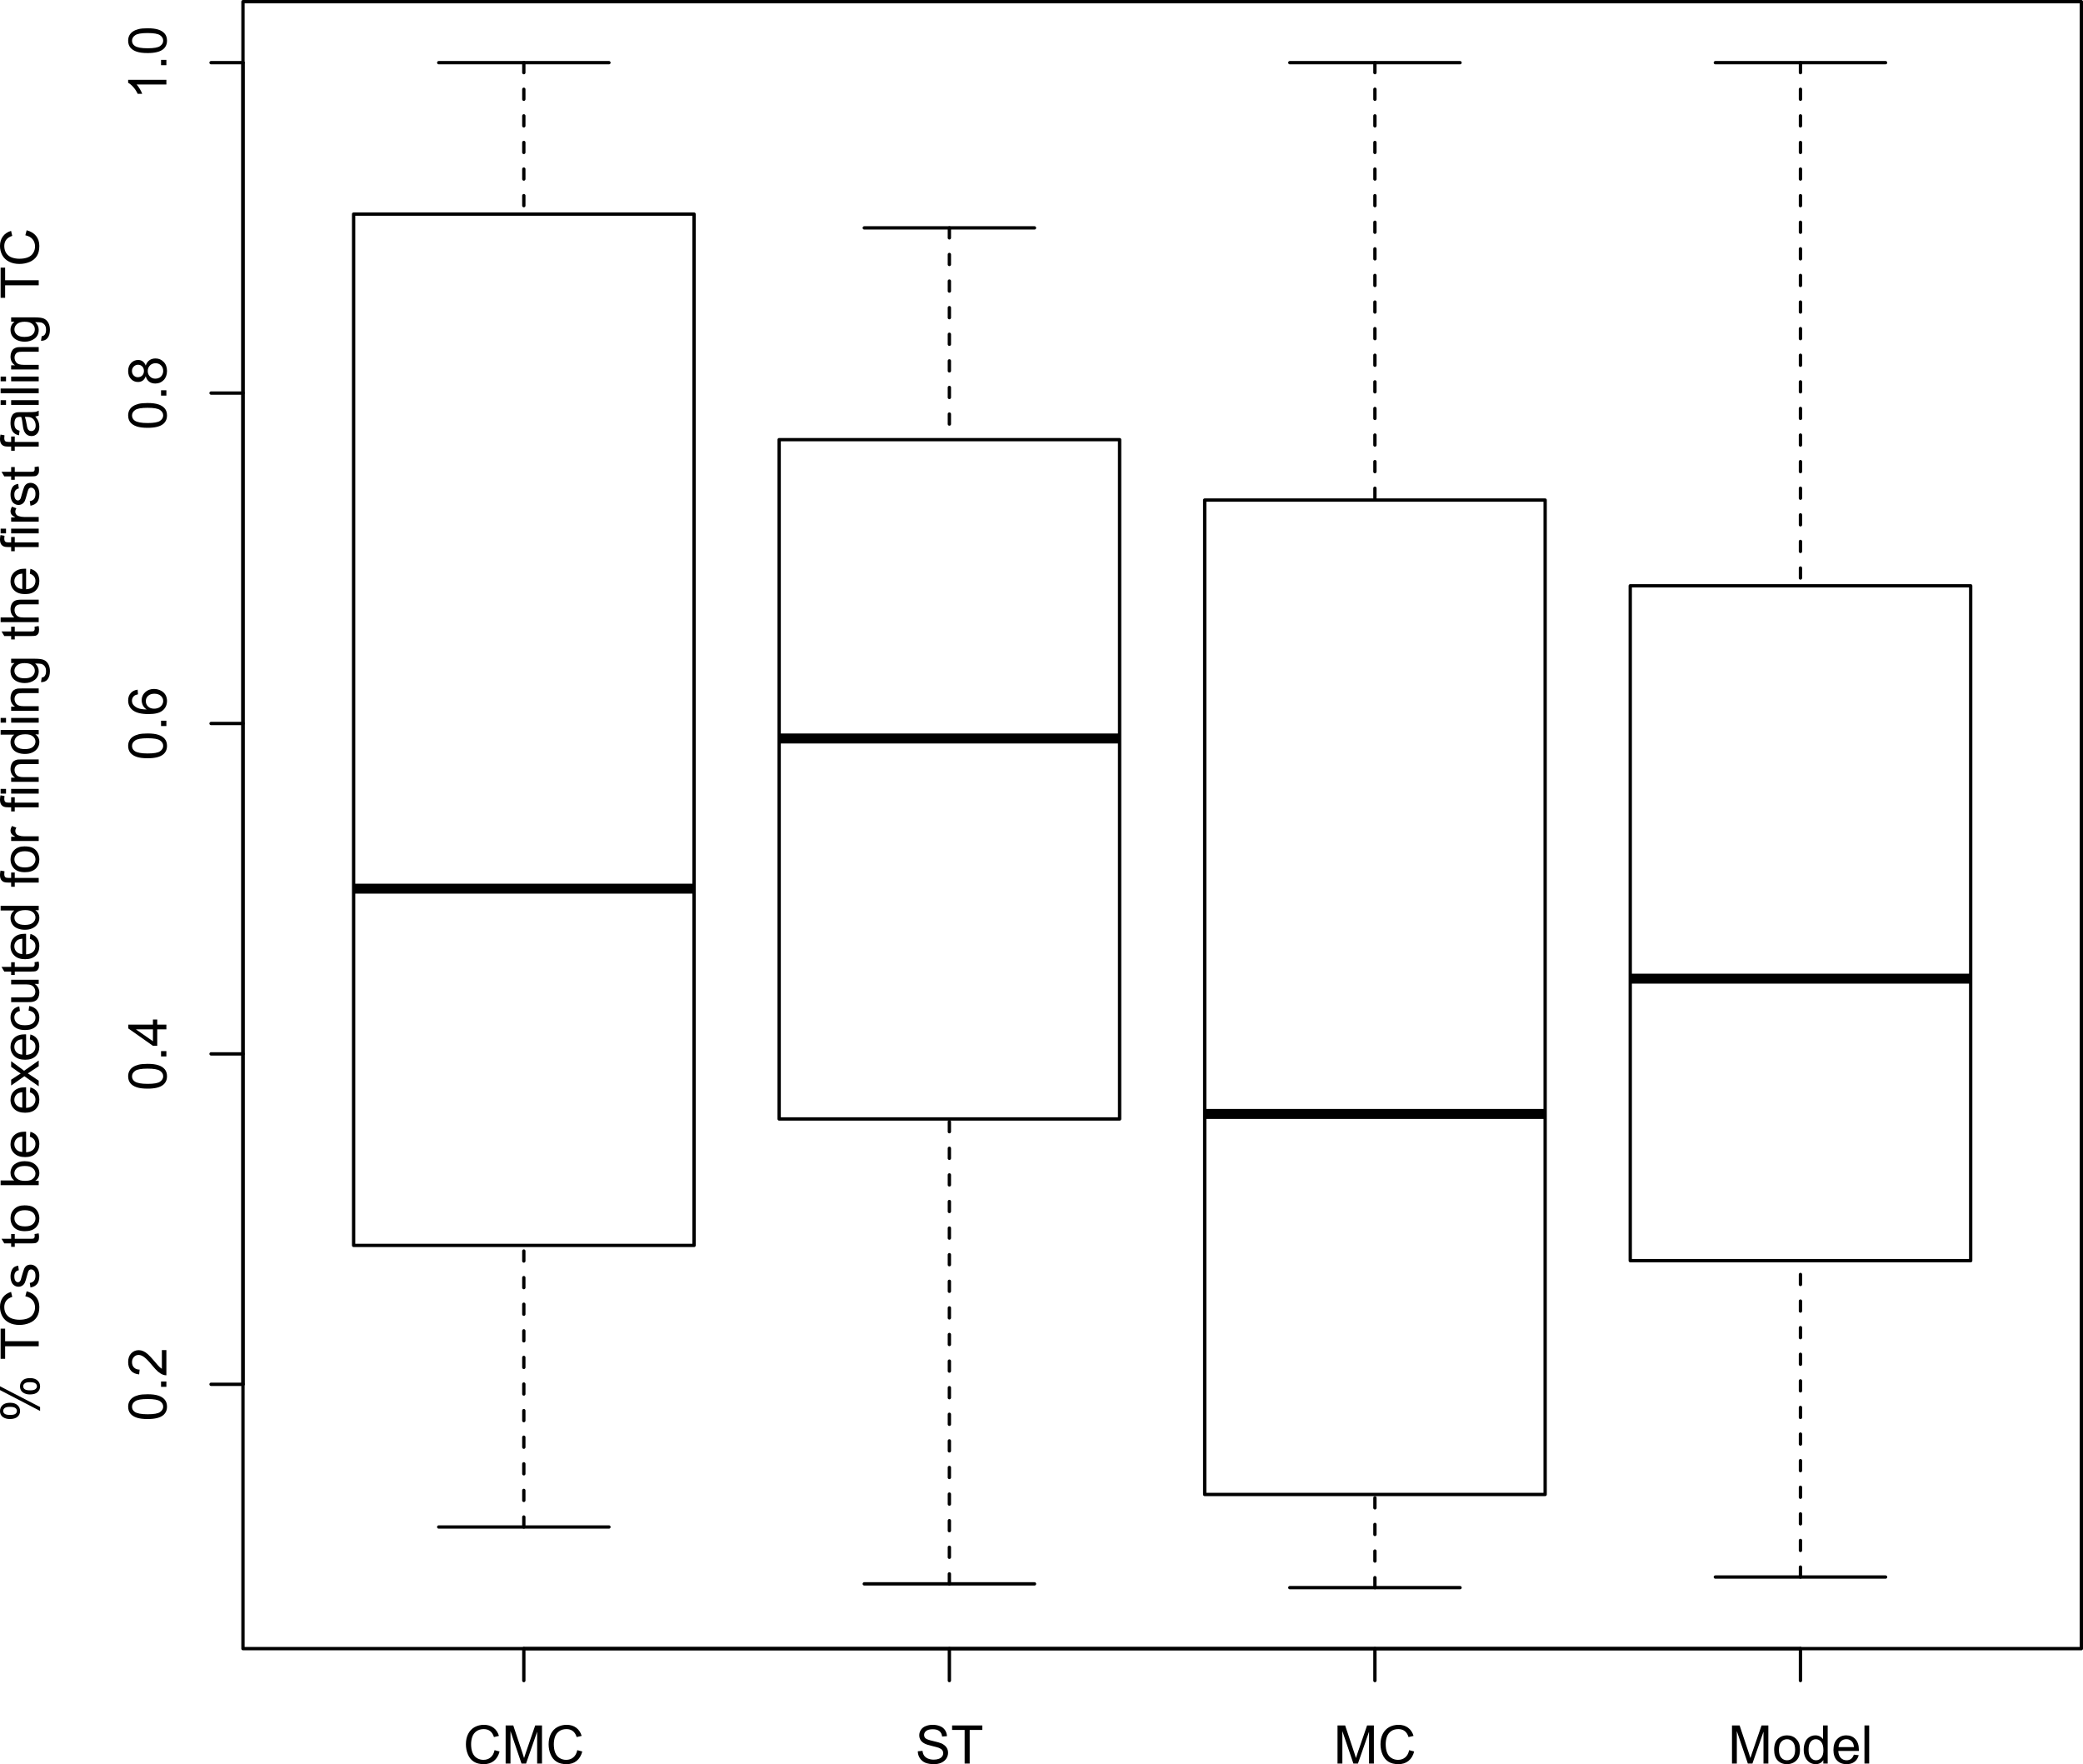 <?xml version="1.0" encoding="UTF-8" standalone="no"?>
<svg
   xmlns:dc="http://purl.org/dc/elements/1.1/"
   xmlns:cc="http://creativecommons.org/ns#"
   xmlns:rdf="http://www.w3.org/1999/02/22-rdf-syntax-ns#"
   xmlns:svg="http://www.w3.org/2000/svg"
   xmlns="http://www.w3.org/2000/svg"
   xmlns:xlink="http://www.w3.org/1999/xlink"
   xmlns:sodipodi="http://sodipodi.sourceforge.net/DTD/sodipodi-0.dtd"
   xmlns:inkscape="http://www.inkscape.org/namespaces/inkscape"
   width="469.911pt"
   height="397.957pt"
   viewBox="0 0 469.911 397.957"
   version="1.1"
   id="svg2"
   inkscape:version="0.91 r13725"
   sodipodi:docname="rq1_jfreechart.svg">
  <sodipodi:namedview
     pagecolor="#ffffff"
     bordercolor="#666666"
     borderopacity="1"
     objecttolerance="10"
     gridtolerance="10"
     guidetolerance="10"
     inkscape:pageopacity="0"
     inkscape:pageshadow="2"
     inkscape:window-width="1280"
     inkscape:window-height="738"
     id="namedview388"
     showgrid="false"
     fit-margin-top="0"
     fit-margin-left="0"
     fit-margin-right="0"
     fit-margin-bottom="0"
     inkscape:zoom="0.37460317"
     inkscape:cx="309.71797"
     inkscape:cy="255.77579"
     inkscape:window-x="-8"
     inkscape:window-y="-8"
     inkscape:window-maximized="1"
     inkscape:current-layer="svg2" />
  <defs
     id="defs4">
    <g
       id="g6">
      <symbol
         overflow="visible"
         id="glyph0-0"
         style="overflow:visible">
        <path
           style="stroke:none"
           d="m 1.5,0 0,-7.5 6,0 0,7.5 z m 0.188,-0.188 5.625,0 0,-7.125 -5.625,0 z"
           id="path9"
           inkscape:connector-curvature="0" />
      </symbol>
      <symbol
         overflow="visible"
         id="glyph0-1"
         style="overflow:visible">
        <path
           style="stroke:none"
           d="m 7.062,-3.016 1.125,0.297 c -0.242,0.93 -0.668,1.637 -1.281,2.125 -0.617,0.492 -1.371,0.734 -2.266,0.734 -0.93,0 -1.684,-0.188 -2.266,-0.562 -0.586,-0.371 -1.027,-0.914 -1.328,-1.625 -0.305,-0.715 -0.453,-1.488 -0.453,-2.312 0,-0.895 0.172,-1.676 0.516,-2.344 C 1.449,-7.367 1.938,-7.875 2.562,-8.219 c 0.633,-0.34 1.332,-0.516 2.094,-0.516 0.852,0 1.57,0.223 2.156,0.656 0.59,0.438 1.004,1.055 1.234,1.844 l -1.125,0.266 c -0.199,-0.621 -0.492,-1.078 -0.875,-1.359 -0.375,-0.289 -0.852,-0.438 -1.422,-0.438 -0.656,0 -1.211,0.164 -1.656,0.484 -0.438,0.312 -0.754,0.738 -0.938,1.266 -0.18,0.531 -0.266,1.086 -0.266,1.656 0,0.73 0.102,1.367 0.312,1.906 0.215,0.543 0.551,0.949 1,1.219 0.445,0.273 0.938,0.406 1.469,0.406 0.633,0 1.172,-0.18 1.609,-0.547 0.445,-0.363 0.75,-0.91 0.906,-1.641 z"
           id="path12"
           inkscape:connector-curvature="0" />
      </symbol>
      <symbol
         overflow="visible"
         id="glyph0-2"
         style="overflow:visible">
        <path
           style="stroke:none"
           d="m 0.891,0 0,-8.594 1.719,0 2.031,6.078 c 0.184,0.574 0.32,1.004 0.406,1.281 0.09,-0.309 0.242,-0.77 0.453,-1.375 l 2.062,-5.984 1.531,0 L 9.094,0 8,0 8,-7.188 5.5,0 4.469,0 1.984,-7.312 l 0,7.312 z"
           id="path15"
           inkscape:connector-curvature="0" />
      </symbol>
      <symbol
         overflow="visible"
         id="glyph0-3"
         style="overflow:visible">
        <path
           style="stroke:none"
           d="m 0.547,-2.766 1.062,-0.094 c 0.051,0.438 0.172,0.793 0.359,1.062 0.184,0.273 0.473,0.496 0.859,0.672 0.395,0.168 0.836,0.25 1.328,0.25 0.426,0 0.805,-0.062 1.141,-0.188 C 5.629,-1.195 5.875,-1.375 6.031,-1.594 c 0.164,-0.227 0.25,-0.473 0.25,-0.734 0,-0.27 -0.082,-0.504 -0.234,-0.703 C 5.891,-3.238 5.633,-3.41 5.281,-3.547 5.039,-3.637 4.523,-3.781 3.734,-3.969 2.953,-4.152 2.402,-4.332 2.094,-4.5 1.676,-4.715 1.367,-4.984 1.172,-5.297 0.973,-5.617 0.875,-5.977 0.875,-6.375 0.875,-6.801 0.992,-7.203 1.234,-7.578 1.48,-7.961 1.844,-8.25 2.312,-8.438 c 0.477,-0.195 1.004,-0.297 1.578,-0.297 0.633,0 1.195,0.105 1.688,0.312 0.488,0.199 0.863,0.504 1.125,0.906 0.258,0.398 0.398,0.848 0.422,1.344 L 6.031,-6.094 C 5.969,-6.633 5.762,-7.039 5.422,-7.312 5.086,-7.59 4.59,-7.734 3.938,-7.734 c -0.688,0 -1.191,0.129 -1.5,0.375 -0.312,0.25 -0.469,0.555 -0.469,0.906 0,0.312 0.109,0.57 0.328,0.766 0.215,0.199 0.785,0.402 1.703,0.609 0.926,0.211 1.562,0.395 1.906,0.547 0.496,0.242 0.867,0.539 1.109,0.891 0.238,0.344 0.359,0.754 0.359,1.219 0,0.461 -0.133,0.895 -0.391,1.297 -0.262,0.398 -0.637,0.711 -1.125,0.938 -0.492,0.215 -1.043,0.328 -1.656,0.328 -0.781,0 -1.441,-0.113 -1.969,-0.328 C 1.711,-0.414 1.301,-0.758 1,-1.219 0.707,-1.676 0.555,-2.191 0.547,-2.766 Z"
           id="path18"
           inkscape:connector-curvature="0" />
      </symbol>
      <symbol
         overflow="visible"
         id="glyph0-4"
         style="overflow:visible">
        <path
           style="stroke:none"
           d="m 3.109,0 0,-7.578 -2.828,0 0,-1.016 6.812,0 0,1.016 -2.844,0 L 4.25,0 Z"
           id="path21"
           inkscape:connector-curvature="0" />
      </symbol>
      <symbol
         overflow="visible"
         id="glyph0-5"
         style="overflow:visible">
        <path
           style="stroke:none"
           d="m 0.406,-3.109 c 0,-1.152 0.316,-2.008 0.953,-2.562 0.527,-0.457 1.18,-0.688 1.953,-0.688 0.852,0 1.551,0.285 2.094,0.844 0.551,0.555 0.828,1.324 0.828,2.312 0,0.805 -0.121,1.434 -0.359,1.891 -0.242,0.461 -0.598,0.82 -1.062,1.078 -0.461,0.246 -0.961,0.375 -1.5,0.375 -0.867,0 -1.57,-0.273 -2.109,-0.828 C 0.672,-1.246 0.406,-2.055 0.406,-3.109 Z m 1.078,0 c 0,0.793 0.172,1.387 0.516,1.781 0.352,0.398 0.789,0.594 1.312,0.594 0.527,0 0.969,-0.195 1.312,-0.594 0.34,-0.395 0.516,-1 0.516,-1.812 0,-0.77 -0.18,-1.352 -0.531,-1.75 -0.344,-0.395 -0.777,-0.594 -1.297,-0.594 -0.523,0 -0.961,0.199 -1.312,0.594 -0.344,0.387 -0.516,0.98 -0.516,1.781 z"
           id="path24"
           inkscape:connector-curvature="0" />
      </symbol>
      <symbol
         overflow="visible"
         id="glyph0-6"
         style="overflow:visible">
        <path
           style="stroke:none"
           d="m 4.828,0 0,-0.781 C 4.43,-0.164 3.852,0.141 3.094,0.141 c -0.5,0 -0.961,-0.137 -1.375,-0.406 C 1.301,-0.543 0.977,-0.93 0.75,-1.422 0.52,-1.91 0.406,-2.473 0.406,-3.109 c 0,-0.613 0.102,-1.176 0.312,-1.688 0.207,-0.508 0.52,-0.895 0.938,-1.156 0.414,-0.27 0.879,-0.406 1.391,-0.406 0.371,0 0.707,0.082 1,0.234 0.289,0.156 0.531,0.363 0.719,0.609 l 0,-3.078 1.047,0 0,8.594 z M 1.5,-3.109 c 0,0.805 0.164,1.402 0.5,1.797 0.332,0.387 0.727,0.578 1.188,0.578 0.457,0 0.848,-0.188 1.172,-0.562 0.32,-0.371 0.484,-0.945 0.484,-1.719 0,-0.852 -0.168,-1.477 -0.5,-1.875 -0.324,-0.395 -0.727,-0.594 -1.203,-0.594 -0.469,0 -0.863,0.195 -1.172,0.578 C 1.656,-4.531 1.5,-3.93 1.5,-3.109 Z"
           id="path27"
           inkscape:connector-curvature="0" />
      </symbol>
      <symbol
         overflow="visible"
         id="glyph0-7"
         style="overflow:visible">
        <path
           style="stroke:none"
           d="m 5.047,-2 1.094,0.125 C 5.973,-1.238 5.652,-0.742 5.188,-0.391 4.719,-0.035 4.121,0.141 3.406,0.141 2.5,0.141 1.773,-0.141 1.234,-0.703 0.703,-1.262 0.438,-2.051 0.438,-3.062 c 0,-1.039 0.27,-1.848 0.812,-2.422 0.539,-0.582 1.238,-0.875 2.094,-0.875 0.832,0 1.508,0.285 2.031,0.844 0.527,0.562 0.797,1.363 0.797,2.391 0,0.062 0,0.16 0,0.281 l -4.641,0 c 0.039,0.688 0.234,1.215 0.578,1.578 0.34,0.355 0.773,0.531 1.297,0.531 0.383,0 0.711,-0.098 0.984,-0.297 0.277,-0.207 0.5,-0.531 0.656,-0.969 z m -3.453,-1.703 3.469,0 C 5.02,-4.23 4.887,-4.629 4.672,-4.891 4.328,-5.293 3.887,-5.5 3.359,-5.5 2.867,-5.5 2.457,-5.336 2.125,-5.016 c -0.324,0.324 -0.504,0.762 -0.531,1.312 z"
           id="path30"
           inkscape:connector-curvature="0" />
      </symbol>
      <symbol
         overflow="visible"
         id="glyph0-8"
         style="overflow:visible">
        <path
           style="stroke:none"
           d="m 0.766,0 0,-8.594 1.062,0 0,8.594 z"
           id="path33"
           inkscape:connector-curvature="0" />
      </symbol>
      <symbol
         overflow="visible"
         id="glyph1-0"
         style="overflow:visible">
        <path
           style="stroke:none"
           d="m 0,-1.5 -7.5,0 0,-6 7.5,0 z m -0.188,-0.188 0,-5.625 -7.125,0 0,5.625 z"
           id="path36"
           inkscape:connector-curvature="0" />
      </symbol>
      <symbol
         overflow="visible"
         id="glyph1-1"
         style="overflow:visible">
        <path
           style="stroke:none"
           d="m -4.234,-0.5 c -1.02,0 -1.836,-0.102 -2.453,-0.312 -0.621,-0.207 -1.102,-0.516 -1.438,-0.922 -0.332,-0.414 -0.5,-0.938 -0.5,-1.562 0,-0.457 0.098,-0.859 0.281,-1.203 0.188,-0.352 0.461,-0.645 0.812,-0.875 0.344,-0.227 0.77,-0.406 1.266,-0.531 0.5,-0.121 1.18,-0.188 2.031,-0.188 1.012,0 1.824,0.105 2.438,0.312 0.617,0.199 1.098,0.508 1.438,0.922 0.336,0.406 0.5,0.93 0.5,1.562 0,0.824 -0.297,1.477 -0.891,1.953 C -1.457,-0.781 -2.617,-0.5 -4.234,-0.5 Z m 0,-1.078 c 1.406,0 2.348,-0.164 2.812,-0.5 0.469,-0.332 0.703,-0.738 0.703,-1.219 0,-0.488 -0.234,-0.895 -0.703,-1.219 -0.465,-0.332 -1.406,-0.5 -2.812,-0.5 -1.414,0 -2.352,0.168 -2.812,0.5 C -7.512,-4.191 -7.75,-3.777 -7.75,-3.281 c 0,0.48 0.207,0.867 0.609,1.156 0.523,0.367 1.492,0.547 2.906,0.547 z"
           id="path39"
           inkscape:connector-curvature="0" />
      </symbol>
      <symbol
         overflow="visible"
         id="glyph1-2"
         style="overflow:visible">
        <path
           style="stroke:none"
           d="m 0,-1.094 -1.203,0 0,-1.203 1.203,0 z"
           id="path42"
           inkscape:connector-curvature="0" />
      </symbol>
      <symbol
         overflow="visible"
         id="glyph1-3"
         style="overflow:visible">
        <path
           style="stroke:none"
           d="m -1.016,-6.047 1.016,0 0,5.688 c -0.246,0 -0.492,-0.039 -0.734,-0.125 C -1.117,-0.629 -1.5,-0.859 -1.875,-1.172 -2.246,-1.492 -2.68,-1.957 -3.172,-2.562 -3.941,-3.496 -4.551,-4.129 -5,-4.453 c -0.445,-0.332 -0.867,-0.5 -1.266,-0.5 -0.414,0 -0.766,0.152 -1.047,0.453 -0.289,0.305 -0.438,0.695 -0.438,1.172 0,0.512 0.152,0.918 0.453,1.219 0.305,0.305 0.727,0.461 1.266,0.469 L -6.141,-0.562 C -6.949,-0.633 -7.566,-0.91 -7.984,-1.391 -8.41,-1.879 -8.625,-2.535 -8.625,-3.359 c 0,-0.82 0.23,-1.473 0.688,-1.953 0.461,-0.477 1.027,-0.719 1.703,-0.719 0.344,0 0.684,0.074 1.016,0.219 0.324,0.137 0.676,0.371 1.047,0.703 0.367,0.324 0.867,0.863 1.5,1.609 0.531,0.637 0.898,1.051 1.094,1.234 0.188,0.18 0.379,0.324 0.562,0.438 z"
           id="path45"
           inkscape:connector-curvature="0" />
      </symbol>
      <symbol
         overflow="visible"
         id="glyph1-4"
         style="overflow:visible">
        <path
           style="stroke:none"
           d="m 0,-3.875 -2.062,0 0,3.719 -0.969,0 -5.562,-3.922 0,-0.859 5.562,0 0,-1.156 0.969,0 0,1.156 2.062,0 z m -3.031,0 -3.859,0 3.859,2.688 z"
           id="path48"
           inkscape:connector-curvature="0" />
      </symbol>
      <symbol
         overflow="visible"
         id="glyph1-5"
         style="overflow:visible">
        <path
           style="stroke:none"
           d="m -6.484,-5.969 0.078,1.047 c -0.414,0.094 -0.719,0.227 -0.906,0.391 -0.301,0.293 -0.453,0.648 -0.453,1.062 0,0.336 0.098,0.633 0.281,0.891 0.25,0.324 0.613,0.586 1.078,0.781 0.461,0.188 1.117,0.289 1.969,0.297 -0.383,-0.246 -0.672,-0.555 -0.859,-0.922 -0.184,-0.371 -0.281,-0.766 -0.281,-1.172 0,-0.695 0.262,-1.289 0.781,-1.781 0.523,-0.496 1.191,-0.75 2,-0.75 0.543,0 1.051,0.121 1.516,0.359 0.461,0.23 0.816,0.551 1.062,0.953 0.238,0.406 0.359,0.867 0.359,1.375 0,0.887 -0.32,1.605 -0.969,2.156 -0.645,0.555 -1.707,0.828 -3.188,0.828 -1.664,0 -2.875,-0.305 -3.625,-0.922 C -8.293,-1.902 -8.625,-2.625 -8.625,-3.531 c 0,-0.676 0.195,-1.227 0.578,-1.656 0.375,-0.434 0.898,-0.695 1.562,-0.781 z m 3.703,4.297 c 0.367,0 0.715,-0.07 1.047,-0.219 0.324,-0.152 0.574,-0.367 0.75,-0.641 0.18,-0.277 0.266,-0.578 0.266,-0.891 0,-0.434 -0.176,-0.816 -0.531,-1.141 -0.363,-0.32 -0.852,-0.484 -1.469,-0.484 -0.59,0 -1.062,0.164 -1.406,0.484 -0.34,0.312 -0.516,0.711 -0.516,1.188 0,0.48 0.176,0.887 0.516,1.219 0.344,0.324 0.793,0.484 1.344,0.484 z"
           id="path51"
           inkscape:connector-curvature="0" />
      </symbol>
      <symbol
         overflow="visible"
         id="glyph1-6"
         style="overflow:visible">
        <path
           style="stroke:none"
           d="m -4.656,-2.125 c -0.164,0.438 -0.395,0.77 -0.688,0.984 -0.301,0.211 -0.656,0.312 -1.062,0.312 -0.621,0 -1.148,-0.223 -1.578,-0.672 C -8.41,-1.957 -8.625,-2.555 -8.625,-3.297 c 0,-0.746 0.223,-1.352 0.656,-1.812 0.438,-0.457 0.973,-0.688 1.594,-0.688 0.398,0 0.742,0.105 1.031,0.312 0.293,0.211 0.523,0.527 0.688,0.953 0.168,-0.527 0.445,-0.93 0.828,-1.203 0.387,-0.27 0.848,-0.406 1.375,-0.406 0.73,0 1.348,0.262 1.844,0.781 0.5,0.512 0.75,1.195 0.75,2.047 0,0.844 -0.25,1.527 -0.75,2.047 -0.496,0.523 -1.125,0.781 -1.875,0.781 -0.559,0 -1.031,-0.141 -1.406,-0.422 C -4.262,-1.195 -4.52,-1.602 -4.656,-2.125 Z m -1.797,0.219 c 0.406,0 0.742,-0.129 1,-0.391 0.262,-0.27 0.391,-0.613 0.391,-1.031 0,-0.402 -0.125,-0.738 -0.375,-1 -0.258,-0.258 -0.578,-0.391 -0.953,-0.391 -0.383,0 -0.707,0.137 -0.969,0.406 -0.27,0.273 -0.406,0.605 -0.406,1 0,0.406 0.133,0.746 0.391,1.016 0.262,0.262 0.57,0.391 0.922,0.391 z m 3.969,0.328 c 0.305,0 0.598,-0.066 0.875,-0.203 0.281,-0.145 0.504,-0.359 0.656,-0.641 0.156,-0.277 0.234,-0.582 0.234,-0.906 0,-0.496 -0.16,-0.91 -0.484,-1.234 -0.32,-0.332 -0.734,-0.5 -1.234,-0.5 -0.508,0 -0.93,0.168 -1.266,0.5 -0.332,0.336 -0.5,0.758 -0.5,1.266 0,0.5 0.168,0.914 0.5,1.234 0.324,0.324 0.73,0.484 1.219,0.484 z"
           id="path54"
           inkscape:connector-curvature="0" />
      </symbol>
      <symbol
         overflow="visible"
         id="glyph1-7"
         style="overflow:visible">
        <path
           style="stroke:none"
           d="m 0,-4.469 0,1.047 -6.719,0 c 0.242,0.262 0.488,0.602 0.734,1.016 0.242,0.406 0.418,0.773 0.531,1.094 l -1.016,0 c -0.277,-0.582 -0.613,-1.094 -1,-1.531 C -7.863,-3.289 -8.25,-3.609 -8.625,-3.797 l 0,-0.672 z"
           id="path57"
           inkscape:connector-curvature="0" />
      </symbol>
      <symbol
         overflow="visible"
         id="glyph1-8"
         style="overflow:visible">
        <path
           style="stroke:none"
           d="m -6.531,-0.703 c -0.613,0 -1.133,-0.148 -1.562,-0.453 -0.426,-0.309 -0.641,-0.758 -0.641,-1.344 0,-0.539 0.195,-0.988 0.578,-1.344 0.387,-0.352 0.949,-0.531 1.688,-0.531 0.73,0 1.293,0.184 1.688,0.547 0.387,0.355 0.578,0.793 0.578,1.312 0,0.523 -0.191,0.957 -0.578,1.297 -0.383,0.344 -0.969,0.516 -1.75,0.516 z M -8.016,-2.531 c 0,0.262 0.117,0.48 0.344,0.656 0.23,0.168 0.648,0.25 1.25,0.25 0.555,0 0.945,-0.082 1.172,-0.25 0.219,-0.176 0.328,-0.395 0.328,-0.656 0,-0.27 -0.113,-0.488 -0.344,-0.656 C -5.492,-3.363 -5.906,-3.453 -6.5,-3.453 c -0.559,0 -0.953,0.09 -1.172,0.266 -0.227,0.18 -0.344,0.398 -0.344,0.656 z m 8.328,0 -9.047,-4.703 0,-0.859 9.047,4.688 z M -2.016,-6.25 c -0.613,0 -1.133,-0.148 -1.562,-0.453 C -4.004,-7.012 -4.219,-7.469 -4.219,-8.062 c 0,-0.539 0.195,-0.988 0.578,-1.344 0.375,-0.352 0.941,-0.531 1.688,-0.531 0.73,0 1.293,0.184 1.688,0.547 0.383,0.355 0.578,0.801 0.578,1.328 0,0.512 -0.195,0.945 -0.578,1.297 -0.383,0.344 -0.969,0.516 -1.75,0.516 z M -3.5,-8.094 c 0,0.273 0.117,0.496 0.344,0.672 0.23,0.168 0.648,0.25 1.25,0.25 0.543,0 0.93,-0.086 1.156,-0.266 0.23,-0.176 0.344,-0.395 0.344,-0.656 0,-0.258 -0.113,-0.477 -0.344,-0.656 -0.227,-0.176 -0.645,-0.266 -1.25,-0.266 -0.551,0 -0.938,0.09 -1.156,0.266 C -3.383,-8.57 -3.5,-8.352 -3.5,-8.094 Z"
           id="path60"
           inkscape:connector-curvature="0" />
      </symbol>
      <symbol
         overflow="visible"
         id="glyph1-9"
         style="overflow:visible">
        <path
           style="stroke:none"
           d=""
           id="path63"
           inkscape:connector-curvature="0" />
      </symbol>
      <symbol
         overflow="visible"
         id="glyph1-10"
         style="overflow:visible">
        <path
           style="stroke:none"
           d="m 0,-3.109 -7.578,0 0,2.828 -1.016,0 0,-6.812 1.016,0 0,2.844 L 0,-4.25 Z"
           id="path66"
           inkscape:connector-curvature="0" />
      </symbol>
      <symbol
         overflow="visible"
         id="glyph1-11"
         style="overflow:visible">
        <path
           style="stroke:none"
           d="m -3.016,-7.062 0.297,-1.125 c 0.93,0.242 1.637,0.668 2.125,1.281 0.492,0.617 0.734,1.371 0.734,2.266 0,0.93 -0.188,1.684 -0.562,2.266 -0.371,0.586 -0.914,1.027 -1.625,1.328 -0.715,0.305 -1.488,0.453 -2.312,0.453 -0.895,0 -1.676,-0.172 -2.344,-0.516 C -7.367,-1.449 -7.875,-1.938 -8.219,-2.562 c -0.34,-0.633 -0.516,-1.332 -0.516,-2.094 0,-0.852 0.223,-1.57 0.656,-2.156 0.438,-0.59 1.055,-1.004 1.844,-1.234 l 0.266,1.125 c -0.621,0.199 -1.078,0.492 -1.359,0.875 -0.289,0.375 -0.438,0.852 -0.438,1.422 0,0.656 0.164,1.211 0.484,1.656 0.312,0.438 0.738,0.754 1.266,0.938 0.531,0.18 1.086,0.266 1.656,0.266 0.73,0 1.367,-0.102 1.906,-0.312 0.543,-0.215 0.949,-0.551 1.219,-1 0.273,-0.445 0.406,-0.938 0.406,-1.469 0,-0.633 -0.18,-1.172 -0.547,-1.609 -0.363,-0.445 -0.91,-0.75 -1.641,-0.906 z"
           id="path69"
           inkscape:connector-curvature="0" />
      </symbol>
      <symbol
         overflow="visible"
         id="glyph1-12"
         style="overflow:visible">
        <path
           style="stroke:none"
           d="m -1.859,-0.375 -0.156,-1.031 c 0.418,-0.059 0.738,-0.223 0.953,-0.484 0.219,-0.27 0.328,-0.648 0.328,-1.141 0,-0.477 -0.094,-0.832 -0.281,-1.062 -0.195,-0.238 -0.43,-0.359 -0.703,-0.359 -0.238,0 -0.426,0.105 -0.562,0.312 -0.09,0.148 -0.211,0.508 -0.359,1.078 -0.195,0.773 -0.363,1.309 -0.5,1.609 -0.145,0.293 -0.344,0.52 -0.594,0.672 -0.246,0.156 -0.531,0.234 -0.844,0.234 -0.27,0 -0.523,-0.062 -0.766,-0.188 C -5.582,-0.855 -5.781,-1.031 -5.938,-1.25 c -0.113,-0.164 -0.211,-0.391 -0.297,-0.672 -0.082,-0.277 -0.125,-0.586 -0.125,-0.922 0,-0.477 0.074,-0.898 0.219,-1.266 0.137,-0.371 0.324,-0.648 0.562,-0.828 0.242,-0.176 0.559,-0.297 0.953,-0.359 l 0.141,1.031 c -0.309,0.043 -0.555,0.18 -0.734,0.406 C -5.402,-3.641 -5.5,-3.32 -5.5,-2.906 c 0,0.48 0.086,0.824 0.25,1.031 0.156,0.211 0.348,0.312 0.562,0.312 0.137,0 0.258,-0.039 0.359,-0.125 0.117,-0.09 0.211,-0.227 0.281,-0.406 0.043,-0.102 0.133,-0.414 0.266,-0.938 0.211,-0.746 0.379,-1.27 0.5,-1.562 0.125,-0.289 0.309,-0.52 0.547,-0.688 0.242,-0.164 0.543,-0.25 0.906,-0.25 0.355,0 0.691,0.105 1,0.312 0.305,0.199 0.543,0.492 0.719,0.875 0.164,0.387 0.25,0.824 0.25,1.312 0,0.812 -0.164,1.434 -0.5,1.859 -0.34,0.418 -0.844,0.684 -1.5,0.797 z"
           id="path72"
           inkscape:connector-curvature="0" />
      </symbol>
      <symbol
         overflow="visible"
         id="glyph1-13"
         style="overflow:visible">
        <path
           style="stroke:none"
           d="M -0.938,-3.094 -0.016,-3.25 c 0.059,0.305 0.094,0.57 0.094,0.797 0,0.387 -0.059,0.684 -0.172,0.891 -0.121,0.211 -0.285,0.363 -0.484,0.453 -0.195,0.086 -0.613,0.125 -1.25,0.125 l -3.578,0 0,0.766 -0.812,0 0,-0.766 -1.547,0 -0.625,-1.047 2.172,0 0,-1.062 0.812,0 0,1.062 3.641,0 c 0.305,0 0.496,-0.016 0.578,-0.047 0.086,-0.039 0.152,-0.102 0.203,-0.188 0.055,-0.082 0.078,-0.203 0.078,-0.359 0,-0.121 -0.008,-0.281 -0.031,-0.469 z"
           id="path75"
           inkscape:connector-curvature="0" />
      </symbol>
      <symbol
         overflow="visible"
         id="glyph1-14"
         style="overflow:visible">
        <path
           style="stroke:none"
           d="m -3.109,-0.406 c -1.152,0 -2.008,-0.316 -2.562,-0.953 -0.457,-0.527 -0.688,-1.18 -0.688,-1.953 0,-0.852 0.285,-1.551 0.844,-2.094 0.555,-0.551 1.324,-0.828 2.312,-0.828 0.805,0 1.434,0.121 1.891,0.359 0.461,0.242 0.82,0.598 1.078,1.062 0.246,0.461 0.375,0.961 0.375,1.5 0,0.867 -0.273,1.57 -0.828,2.109 -0.559,0.531 -1.367,0.797 -2.422,0.797 z m 0,-1.078 c 0.793,0 1.387,-0.172 1.781,-0.516 0.398,-0.352 0.594,-0.789 0.594,-1.312 0,-0.527 -0.195,-0.969 -0.594,-1.312 -0.395,-0.34 -1,-0.516 -1.812,-0.516 -0.77,0 -1.352,0.18 -1.75,0.531 -0.395,0.344 -0.594,0.777 -0.594,1.297 0,0.523 0.199,0.961 0.594,1.312 0.387,0.344 0.98,0.516 1.781,0.516 z"
           id="path78"
           inkscape:connector-curvature="0" />
      </symbol>
      <symbol
         overflow="visible"
         id="glyph1-15"
         style="overflow:visible">
        <path
           style="stroke:none"
           d="m 0,-1.766 0,0.984 -8.594,0 0,-1.062 3.062,0 c -0.551,-0.445 -0.828,-1.016 -0.828,-1.703 0,-0.383 0.082,-0.742 0.234,-1.078 0.148,-0.34 0.363,-0.625 0.641,-0.844 C -5.203,-5.695 -4.863,-5.875 -4.469,-6 c 0.398,-0.121 0.82,-0.188 1.266,-0.188 1.062,0 1.887,0.27 2.469,0.797 0.586,0.531 0.875,1.164 0.875,1.891 0,0.742 -0.305,1.32 -0.922,1.734 z M -3.156,-1.75 c 0.742,0 1.277,-0.102 1.609,-0.312 0.543,-0.332 0.812,-0.781 0.812,-1.344 0,-0.457 -0.195,-0.852 -0.594,-1.188 -0.395,-0.34 -0.992,-0.516 -1.797,-0.516 -0.809,0 -1.41,0.164 -1.797,0.484 C -5.305,-4.301 -5.5,-3.91 -5.5,-3.453 c 0,0.461 0.207,0.863 0.609,1.203 0.398,0.336 0.977,0.5 1.734,0.5 z"
           id="path81"
           inkscape:connector-curvature="0" />
      </symbol>
      <symbol
         overflow="visible"
         id="glyph1-16"
         style="overflow:visible">
        <path
           style="stroke:none"
           d="m -2,-5.047 0.125,-1.094 c 0.637,0.168 1.133,0.488 1.484,0.953 0.355,0.469 0.531,1.066 0.531,1.781 0,0.906 -0.281,1.633 -0.844,2.172 -0.559,0.531 -1.348,0.797 -2.359,0.797 -1.039,0 -1.848,-0.27 -2.422,-0.812 -0.582,-0.539 -0.875,-1.238 -0.875,-2.094 0,-0.832 0.285,-1.508 0.844,-2.031 0.562,-0.527 1.363,-0.797 2.391,-0.797 0.062,0 0.16,0 0.281,0 l 0,4.641 c 0.688,-0.039 1.215,-0.234 1.578,-0.578 0.355,-0.34 0.531,-0.773 0.531,-1.297 0,-0.383 -0.098,-0.711 -0.297,-0.984 -0.207,-0.277 -0.531,-0.5 -0.969,-0.656 z m -1.703,3.453 0,-3.469 c -0.527,0.043 -0.926,0.176 -1.188,0.391 -0.402,0.344 -0.609,0.785 -0.609,1.312 0,0.492 0.164,0.902 0.484,1.234 0.324,0.324 0.762,0.504 1.312,0.531 z"
           id="path84"
           inkscape:connector-curvature="0" />
      </symbol>
      <symbol
         overflow="visible"
         id="glyph1-17"
         style="overflow:visible">
        <path
           style="stroke:none"
           d="m 0,-0.094 -3.234,-2.266 -2.984,2.094 0,-1.312 1.453,-0.953 c 0.281,-0.176 0.52,-0.32 0.703,-0.438 C -4.32,-3.133 -4.551,-3.289 -4.75,-3.438 l -1.469,-1.047 0,-1.266 2.922,2.156 L 0,-5.906 0,-4.625 -1.938,-3.344 -2.453,-3 0,-1.359 Z"
           id="path87"
           inkscape:connector-curvature="0" />
      </symbol>
      <symbol
         overflow="visible"
         id="glyph1-18"
         style="overflow:visible">
        <path
           style="stroke:none"
           d="m -2.281,-4.859 0.141,-1.031 c 0.711,0.117 1.27,0.41 1.672,0.875 0.406,0.469 0.609,1.043 0.609,1.719 0,0.855 -0.273,1.543 -0.828,2.062 -0.559,0.512 -1.363,0.766 -2.406,0.766 -0.664,0 -1.25,-0.109 -1.75,-0.328 -0.508,-0.227 -0.891,-0.566 -1.141,-1.016 -0.246,-0.457 -0.375,-0.957 -0.375,-1.5 0,-0.664 0.176,-1.211 0.516,-1.641 0.336,-0.434 0.82,-0.719 1.453,-0.844 l 0.156,1.031 C -4.648,-4.672 -4.961,-4.496 -5.172,-4.25 -5.387,-4 -5.5,-3.695 -5.5,-3.344 c 0,0.531 0.195,0.965 0.578,1.297 0.375,0.336 0.977,0.5 1.797,0.5 0.844,0 1.457,-0.16 1.828,-0.484 0.375,-0.32 0.562,-0.738 0.562,-1.25 0,-0.414 -0.125,-0.758 -0.375,-1.031 C -1.355,-4.59 -1.75,-4.773 -2.281,-4.859 Z"
           id="path90"
           inkscape:connector-curvature="0" />
      </symbol>
      <symbol
         overflow="visible"
         id="glyph1-19"
         style="overflow:visible">
        <path
           style="stroke:none"
           d="m 0,-4.875 -0.922,0 c 0.711,0.492 1.062,1.152 1.062,1.984 0,0.367 -0.07,0.711 -0.203,1.031 -0.145,0.312 -0.32,0.551 -0.531,0.703 -0.215,0.156 -0.484,0.27 -0.797,0.328 -0.195,0.043 -0.523,0.062 -0.984,0.062 l -3.844,0 0,-1.062 3.453,0 c 0.543,0 0.914,-0.02 1.109,-0.062 0.273,-0.059 0.492,-0.195 0.656,-0.406 0.156,-0.215 0.234,-0.488 0.234,-0.812 0,-0.309 -0.078,-0.602 -0.234,-0.875 -0.164,-0.277 -0.391,-0.477 -0.672,-0.594 -0.277,-0.121 -0.688,-0.188 -1.219,-0.188 l -3.328,0 0,-1.047 6.219,0 z"
           id="path93"
           inkscape:connector-curvature="0" />
      </symbol>
      <symbol
         overflow="visible"
         id="glyph1-20"
         style="overflow:visible">
        <path
           style="stroke:none"
           d="m 0,-4.828 -0.781,0 c 0.617,0.398 0.922,0.977 0.922,1.734 0,0.5 -0.137,0.961 -0.406,1.375 -0.277,0.418 -0.664,0.742 -1.156,0.969 -0.488,0.23 -1.051,0.344 -1.688,0.344 -0.613,0 -1.176,-0.102 -1.688,-0.312 -0.508,-0.207 -0.895,-0.52 -1.156,-0.938 -0.27,-0.414 -0.406,-0.879 -0.406,-1.391 0,-0.371 0.082,-0.707 0.234,-1 0.156,-0.289 0.363,-0.531 0.609,-0.719 l -3.078,0 0,-1.047 8.594,0 z M -3.109,-1.5 c 0.805,0 1.402,-0.164 1.797,-0.5 0.387,-0.332 0.578,-0.727 0.578,-1.188 0,-0.457 -0.188,-0.848 -0.562,-1.172 -0.371,-0.32 -0.945,-0.484 -1.719,-0.484 -0.852,0 -1.477,0.168 -1.875,0.5 -0.395,0.324 -0.594,0.727 -0.594,1.203 0,0.469 0.195,0.863 0.578,1.172 0.375,0.312 0.977,0.469 1.797,0.469 z"
           id="path96"
           inkscape:connector-curvature="0" />
      </symbol>
      <symbol
         overflow="visible"
         id="glyph1-21"
         style="overflow:visible">
        <path
           style="stroke:none"
           d="m 0,-1.047 -5.406,0 0,0.938 -0.812,0 0,-0.938 -0.672,0 c -0.414,0 -0.723,-0.035 -0.922,-0.109 -0.277,-0.102 -0.504,-0.281 -0.672,-0.531 -0.164,-0.258 -0.25,-0.617 -0.25,-1.078 0,-0.301 0.039,-0.629 0.109,-0.984 l 0.906,0.156 c -0.027,0.219 -0.047,0.43 -0.047,0.625 0,0.324 0.07,0.555 0.203,0.688 0.137,0.125 0.395,0.188 0.766,0.188 l 0.578,0 0,-1.219 0.812,0 0,1.219 5.406,0 z"
           id="path99"
           inkscape:connector-curvature="0" />
      </symbol>
      <symbol
         overflow="visible"
         id="glyph1-22"
         style="overflow:visible">
        <path
           style="stroke:none"
           d="m 0,-0.781 -6.219,0 0,-0.953 0.938,0 c -0.434,-0.238 -0.723,-0.457 -0.859,-0.656 -0.145,-0.207 -0.219,-0.438 -0.219,-0.688 0,-0.352 0.113,-0.711 0.328,-1.078 l 0.984,0.359 c -0.152,0.262 -0.234,0.52 -0.234,0.766 0,0.242 0.074,0.457 0.219,0.641 0.137,0.18 0.332,0.305 0.578,0.375 0.375,0.125 0.785,0.188 1.219,0.188 l 3.266,0 z"
           id="path102"
           inkscape:connector-curvature="0" />
      </symbol>
      <symbol
         overflow="visible"
         id="glyph1-23"
         style="overflow:visible">
        <path
           style="stroke:none"
           d="m -7.375,-0.797 -1.219,0 0,-1.062 1.219,0 z m 7.375,0 -6.219,0 0,-1.062 6.219,0 z"
           id="path105"
           inkscape:connector-curvature="0" />
      </symbol>
      <symbol
         overflow="visible"
         id="glyph1-24"
         style="overflow:visible">
        <path
           style="stroke:none"
           d="m 0,-0.797 -6.219,0 0,-0.938 0.875,0 c -0.676,-0.457 -1.016,-1.117 -1.016,-1.984 0,-0.371 0.07,-0.719 0.203,-1.031 0.137,-0.32 0.316,-0.562 0.531,-0.719 0.219,-0.152 0.477,-0.266 0.766,-0.328 0.199,-0.027 0.543,-0.047 1.031,-0.047 l 3.828,0 0,1.047 -3.781,0 c -0.434,0 -0.758,0.043 -0.969,0.125 -0.207,0.086 -0.375,0.23 -0.5,0.438 -0.133,0.211 -0.203,0.457 -0.203,0.734 0,0.449 0.148,0.84 0.438,1.172 0.281,0.324 0.82,0.484 1.609,0.484 l 3.406,0 z"
           id="path108"
           inkscape:connector-curvature="0" />
      </symbol>
      <symbol
         overflow="visible"
         id="glyph1-25"
         style="overflow:visible">
        <path
           style="stroke:none"
           d="M 0.516,-0.594 0.672,-1.625 c 0.309,-0.039 0.539,-0.16 0.688,-0.359 0.195,-0.258 0.297,-0.613 0.297,-1.062 0,-0.488 -0.102,-0.863 -0.297,-1.125 C 1.16,-4.441 0.887,-4.625 0.547,-4.719 0.328,-4.777 -0.125,-4.805 -0.812,-4.797 -0.27,-4.336 0,-3.762 0,-3.078 c 0,0.855 -0.305,1.52 -0.922,1.984 -0.621,0.469 -1.363,0.703 -2.219,0.703 -0.59,0 -1.141,-0.102 -1.641,-0.312 -0.508,-0.215 -0.898,-0.531 -1.172,-0.938 -0.27,-0.402 -0.406,-0.883 -0.406,-1.438 0,-0.738 0.301,-1.348 0.891,-1.828 l -0.75,0 0,-0.969 5.375,0 c 0.965,0 1.656,0.102 2.062,0.297 0.402,0.199 0.723,0.512 0.953,0.938 0.238,0.43 0.359,0.957 0.359,1.578 0,0.742 -0.168,1.34 -0.5,1.797 -0.336,0.461 -0.84,0.684 -1.516,0.672 z m -3.734,-0.875 c 0.812,0 1.41,-0.16 1.781,-0.484 0.375,-0.32 0.562,-0.727 0.562,-1.219 0,-0.488 -0.188,-0.895 -0.562,-1.219 -0.371,-0.332 -0.957,-0.5 -1.75,-0.5 -0.758,0 -1.332,0.176 -1.719,0.516 -0.383,0.336 -0.578,0.742 -0.578,1.219 0,0.469 0.195,0.871 0.578,1.203 0.375,0.324 0.941,0.484 1.688,0.484 z"
           id="path111"
           inkscape:connector-curvature="0" />
      </symbol>
      <symbol
         overflow="visible"
         id="glyph1-26"
         style="overflow:visible">
        <path
           style="stroke:none"
           d="m 0,-0.797 -8.594,0 0,-1.047 3.078,0 c -0.559,-0.488 -0.844,-1.109 -0.844,-1.859 0,-0.465 0.098,-0.867 0.281,-1.203 0.18,-0.34 0.43,-0.586 0.75,-0.734 0.312,-0.145 0.777,-0.219 1.391,-0.219 l 3.938,0 0,1.047 -3.938,0 c -0.527,0 -0.914,0.117 -1.156,0.344 -0.238,0.23 -0.359,0.555 -0.359,0.969 0,0.312 0.086,0.613 0.25,0.891 0.156,0.273 0.379,0.473 0.656,0.594 0.273,0.117 0.652,0.172 1.141,0.172 l 3.406,0 z"
           id="path114"
           inkscape:connector-curvature="0" />
      </symbol>
      <symbol
         overflow="visible"
         id="glyph1-27"
         style="overflow:visible">
        <path
           style="stroke:none"
           d="m -0.766,-4.859 c 0.336,0.398 0.57,0.777 0.703,1.141 0.133,0.355 0.203,0.742 0.203,1.156 0,0.688 -0.164,1.215 -0.5,1.578 -0.332,0.367 -0.758,0.547 -1.281,0.547 -0.301,0 -0.578,-0.066 -0.828,-0.203 -0.258,-0.133 -0.461,-0.316 -0.609,-0.547 -0.152,-0.227 -0.27,-0.484 -0.344,-0.766 -0.059,-0.195 -0.117,-0.508 -0.172,-0.938 -0.09,-0.84 -0.211,-1.469 -0.359,-1.875 -0.145,0 -0.234,0 -0.266,0 -0.434,0 -0.742,0.102 -0.922,0.297 -0.227,0.273 -0.344,0.676 -0.344,1.203 0,0.492 0.09,0.855 0.266,1.094 0.168,0.242 0.473,0.418 0.906,0.531 l -0.141,1.031 c -0.434,-0.09 -0.789,-0.25 -1.062,-0.469 -0.27,-0.215 -0.477,-0.531 -0.625,-0.938 -0.145,-0.402 -0.219,-0.875 -0.219,-1.406 0,-0.527 0.066,-0.961 0.188,-1.297 0.125,-0.332 0.285,-0.578 0.469,-0.734 0.188,-0.152 0.43,-0.266 0.719,-0.328 0.18,-0.027 0.504,-0.047 0.969,-0.047 l 1.406,0 c 0.98,0 1.602,-0.02 1.859,-0.062 0.262,-0.051 0.512,-0.145 0.75,-0.281 L 0,-5.062 c -0.215,0.105 -0.473,0.176 -0.766,0.203 z M -3.125,-4.766 c 0.156,0.387 0.293,0.961 0.406,1.719 0.062,0.438 0.137,0.746 0.219,0.922 0.074,0.18 0.184,0.32 0.328,0.422 0.148,0.094 0.316,0.141 0.5,0.141 0.281,0 0.52,-0.102 0.703,-0.312 0.188,-0.215 0.281,-0.531 0.281,-0.938 0,-0.402 -0.086,-0.766 -0.266,-1.078 C -1.129,-4.211 -1.375,-4.445 -1.688,-4.594 -1.926,-4.707 -2.273,-4.766 -2.734,-4.766 Z"
           id="path117"
           inkscape:connector-curvature="0" />
      </symbol>
      <symbol
         overflow="visible"
         id="glyph1-28"
         style="overflow:visible">
        <path
           style="stroke:none"
           d="m 0,-0.766 -8.594,0 0,-1.062 8.594,0 z"
           id="path120"
           inkscape:connector-curvature="0" />
      </symbol>
    </g>
    <clipPath
       id="clip1">
      <path
         d="m 59.039,430.559 414.723,0 0,-371.52 -414.723,0 z"
         id="path123"
         inkscape:connector-curvature="0" />
    </clipPath>
  </defs>
  <g
     id="surface72"
     transform="translate(-4.226,-58.664)">
    <g
       clip-path="url(#clip1)"
       id="g126"
       style="clip-rule:nonzero">
      <path
         style="fill:none;stroke:#000000;stroke-width:2.25;stroke-linecap:butt;stroke-linejoin:round;stroke-miterlimit:10;stroke-opacity:1"
         d="m 84,244.871 76.801,0"
         transform="matrix(1,0,0,-1,0,504)"
         id="path128"
         inkscape:connector-curvature="0" />
      <path
         style="fill:none;stroke:#000000;stroke-width:0.75;stroke-linecap:round;stroke-linejoin:round;stroke-miterlimit:10;stroke-dasharray:2.25, 3.75;stroke-opacity:1"
         d="m 122.398,100.879 0,63.52"
         transform="matrix(1,0,0,-1,0,504)"
         id="path130"
         inkscape:connector-curvature="0" />
      <path
         style="fill:none;stroke:#000000;stroke-width:0.75;stroke-linecap:round;stroke-linejoin:round;stroke-miterlimit:10;stroke-dasharray:2.25, 3.75;stroke-opacity:1"
         d="m 122.398,431.199 0,-34.16"
         transform="matrix(1,0,0,-1,0,504)"
         id="path132"
         inkscape:connector-curvature="0" />
      <path
         style="fill:none;stroke:#000000;stroke-width:0.75;stroke-linecap:round;stroke-linejoin:round;stroke-miterlimit:10;stroke-opacity:1"
         d="m 103.199,100.879 38.402,0"
         transform="matrix(1,0,0,-1,0,504)"
         id="path134"
         inkscape:connector-curvature="0" />
      <path
         style="fill:none;stroke:#000000;stroke-width:0.75;stroke-linecap:round;stroke-linejoin:round;stroke-miterlimit:10;stroke-opacity:1"
         d="m 103.199,431.199 38.402,0"
         transform="matrix(1,0,0,-1,0,504)"
         id="path136"
         inkscape:connector-curvature="0" />
      <path
         style="fill:none;stroke:#000000;stroke-width:0.75;stroke-linecap:round;stroke-linejoin:round;stroke-miterlimit:10;stroke-opacity:1"
         d="m 84,164.398 76.801,0 0,232.641 -76.801,0 0,-232.641"
         transform="matrix(1,0,0,-1,0,504)"
         id="path138"
         inkscape:connector-curvature="0" />
      <path
         style="fill:none;stroke:#000000;stroke-width:2.25;stroke-linecap:butt;stroke-linejoin:round;stroke-miterlimit:10;stroke-opacity:1"
         d="m 180,278.75 76.801,0"
         transform="matrix(1,0,0,-1,0,504)"
         id="path140"
         inkscape:connector-curvature="0" />
      <path
         style="fill:none;stroke:#000000;stroke-width:0.75;stroke-linecap:round;stroke-linejoin:round;stroke-miterlimit:10;stroke-dasharray:2.25, 3.75;stroke-opacity:1"
         d="m 218.398,88.051 0,104.871"
         transform="matrix(1,0,0,-1,0,504)"
         id="path142"
         inkscape:connector-curvature="0" />
      <path
         style="fill:none;stroke:#000000;stroke-width:0.75;stroke-linecap:round;stroke-linejoin:round;stroke-miterlimit:10;stroke-dasharray:2.25, 3.75;stroke-opacity:1"
         d="m 218.398,393.93 0,-47.77"
         transform="matrix(1,0,0,-1,0,504)"
         id="path144"
         inkscape:connector-curvature="0" />
      <path
         style="fill:none;stroke:#000000;stroke-width:0.75;stroke-linecap:round;stroke-linejoin:round;stroke-miterlimit:10;stroke-opacity:1"
         d="m 199.199,88.051 38.402,0"
         transform="matrix(1,0,0,-1,0,504)"
         id="path146"
         inkscape:connector-curvature="0" />
      <path
         style="fill:none;stroke:#000000;stroke-width:0.75;stroke-linecap:round;stroke-linejoin:round;stroke-miterlimit:10;stroke-opacity:1"
         d="m 199.199,393.93 38.402,0"
         transform="matrix(1,0,0,-1,0,504)"
         id="path148"
         inkscape:connector-curvature="0" />
      <path
         style="fill:none;stroke:#000000;stroke-width:0.75;stroke-linecap:round;stroke-linejoin:round;stroke-miterlimit:10;stroke-opacity:1"
         d="m 180,192.922 76.801,0 0,153.238 -76.801,0 0,-153.238"
         transform="matrix(1,0,0,-1,0,504)"
         id="path150"
         inkscape:connector-curvature="0" />
      <path
         style="fill:none;stroke:#000000;stroke-width:2.25;stroke-linecap:butt;stroke-linejoin:round;stroke-miterlimit:10;stroke-opacity:1"
         d="m 276,194.051 76.801,0"
         transform="matrix(1,0,0,-1,0,504)"
         id="path152"
         inkscape:connector-curvature="0" />
      <path
         style="fill:none;stroke:#000000;stroke-width:0.75;stroke-linecap:round;stroke-linejoin:round;stroke-miterlimit:10;stroke-dasharray:2.25, 3.75;stroke-opacity:1"
         d="m 314.398,87.199 0,21.02"
         transform="matrix(1,0,0,-1,0,504)"
         id="path154"
         inkscape:connector-curvature="0" />
      <path
         style="fill:none;stroke:#000000;stroke-width:0.75;stroke-linecap:round;stroke-linejoin:round;stroke-miterlimit:10;stroke-dasharray:2.25, 3.75;stroke-opacity:1"
         d="m 314.398,431.199 0,-98.668"
         transform="matrix(1,0,0,-1,0,504)"
         id="path156"
         inkscape:connector-curvature="0" />
      <path
         style="fill:none;stroke:#000000;stroke-width:0.75;stroke-linecap:round;stroke-linejoin:round;stroke-miterlimit:10;stroke-opacity:1"
         d="m 295.199,87.199 38.402,0"
         transform="matrix(1,0,0,-1,0,504)"
         id="path158"
         inkscape:connector-curvature="0" />
      <path
         style="fill:none;stroke:#000000;stroke-width:0.75;stroke-linecap:round;stroke-linejoin:round;stroke-miterlimit:10;stroke-opacity:1"
         d="m 295.199,431.199 38.402,0"
         transform="matrix(1,0,0,-1,0,504)"
         id="path160"
         inkscape:connector-curvature="0" />
      <path
         style="fill:none;stroke:#000000;stroke-width:0.75;stroke-linecap:round;stroke-linejoin:round;stroke-miterlimit:10;stroke-opacity:1"
         d="m 276,108.219 76.801,0 0,224.312 -76.801,0 0,-224.312"
         transform="matrix(1,0,0,-1,0,504)"
         id="path162"
         inkscape:connector-curvature="0" />
      <path
         style="fill:none;stroke:#000000;stroke-width:2.25;stroke-linecap:butt;stroke-linejoin:round;stroke-miterlimit:10;stroke-opacity:1"
         d="m 372,224.57 76.801,0"
         transform="matrix(1,0,0,-1,0,504)"
         id="path164"
         inkscape:connector-curvature="0" />
      <path
         style="fill:none;stroke:#000000;stroke-width:0.75;stroke-linecap:round;stroke-linejoin:round;stroke-miterlimit:10;stroke-dasharray:2.25, 3.75;stroke-opacity:1"
         d="m 410.398,89.59 0,71.371"
         transform="matrix(1,0,0,-1,0,504)"
         id="path166"
         inkscape:connector-curvature="0" />
      <path
         style="fill:none;stroke:#000000;stroke-width:0.75;stroke-linecap:round;stroke-linejoin:round;stroke-miterlimit:10;stroke-dasharray:2.25, 3.75;stroke-opacity:1"
         d="m 410.398,431.199 0,-118.008"
         transform="matrix(1,0,0,-1,0,504)"
         id="path168"
         inkscape:connector-curvature="0" />
      <path
         style="fill:none;stroke:#000000;stroke-width:0.75;stroke-linecap:round;stroke-linejoin:round;stroke-miterlimit:10;stroke-opacity:1"
         d="m 391.199,89.59 38.402,0"
         transform="matrix(1,0,0,-1,0,504)"
         id="path170"
         inkscape:connector-curvature="0" />
      <path
         style="fill:none;stroke:#000000;stroke-width:0.75;stroke-linecap:round;stroke-linejoin:round;stroke-miterlimit:10;stroke-opacity:1"
         d="m 391.199,431.199 38.402,0"
         transform="matrix(1,0,0,-1,0,504)"
         id="path172"
         inkscape:connector-curvature="0" />
      <path
         style="fill:none;stroke:#000000;stroke-width:0.75;stroke-linecap:round;stroke-linejoin:round;stroke-miterlimit:10;stroke-opacity:1"
         d="m 372,160.961 76.801,0 0,152.23 -76.801,0 0,-152.23"
         transform="matrix(1,0,0,-1,0,504)"
         id="path174"
         inkscape:connector-curvature="0" />
    </g>
    <path
       style="fill:none;stroke:#000000;stroke-width:0.75;stroke-linecap:round;stroke-linejoin:round;stroke-miterlimit:10;stroke-opacity:1"
       d="m 122.398,73.441 288,0"
       transform="matrix(1,0,0,-1,0,504)"
       id="path176"
       inkscape:connector-curvature="0" />
    <path
       style="fill:none;stroke:#000000;stroke-width:0.75;stroke-linecap:round;stroke-linejoin:round;stroke-miterlimit:10;stroke-opacity:1"
       d="m 122.398,73.441 0,-7.203"
       transform="matrix(1,0,0,-1,0,504)"
       id="path178"
       inkscape:connector-curvature="0" />
    <path
       style="fill:none;stroke:#000000;stroke-width:0.75;stroke-linecap:round;stroke-linejoin:round;stroke-miterlimit:10;stroke-opacity:1"
       d="m 218.398,73.441 0,-7.203"
       transform="matrix(1,0,0,-1,0,504)"
       id="path180"
       inkscape:connector-curvature="0" />
    <path
       style="fill:none;stroke:#000000;stroke-width:0.75;stroke-linecap:round;stroke-linejoin:round;stroke-miterlimit:10;stroke-opacity:1"
       d="m 314.398,73.441 0,-7.203"
       transform="matrix(1,0,0,-1,0,504)"
       id="path182"
       inkscape:connector-curvature="0" />
    <path
       style="fill:none;stroke:#000000;stroke-width:0.75;stroke-linecap:round;stroke-linejoin:round;stroke-miterlimit:10;stroke-opacity:1"
       d="m 410.398,73.441 0,-7.203"
       transform="matrix(1,0,0,-1,0,504)"
       id="path184"
       inkscape:connector-curvature="0" />
    <g
       style="fill:#000000;fill-opacity:1"
       id="g186">
      <use
         xlink:href="#glyph0-1"
         x="108.74"
         y="456.48"
         id="use188"
         width="100%"
         height="100%" />
      <use
         xlink:href="#glyph0-2"
         x="117.404"
         y="456.48"
         id="use190"
         width="100%"
         height="100%" />
      <use
         xlink:href="#glyph0-1"
         x="127.4"
         y="456.48"
         id="use192"
         width="100%"
         height="100%" />
    </g>
    <g
       style="fill:#000000;fill-opacity:1"
       id="g194">
      <use
         xlink:href="#glyph0-3"
         x="210.73"
         y="456.48"
         id="use196"
         width="100%"
         height="100%" />
      <use
         xlink:href="#glyph0-4"
         x="218.734"
         y="456.48"
         id="use198"
         width="100%"
         height="100%" />
    </g>
    <g
       style="fill:#000000;fill-opacity:1"
       id="g200">
      <use
         xlink:href="#glyph0-2"
         x="305.07"
         y="456.48"
         id="use202"
         width="100%"
         height="100%" />
      <use
         xlink:href="#glyph0-1"
         x="315.066"
         y="456.48"
         id="use204"
         width="100%"
         height="100%" />
    </g>
    <g
       style="fill:#000000;fill-opacity:1"
       id="g206">
      <use
         xlink:href="#glyph0-2"
         x="394.06"
         y="456.48"
         id="use208"
         width="100%"
         height="100%" />
      <use
         xlink:href="#glyph0-5"
         x="404.056"
         y="456.48"
         id="use210"
         width="100%"
         height="100%" />
      <use
         xlink:href="#glyph0-6"
         x="410.728"
         y="456.48"
         id="use212"
         width="100%"
         height="100%" />
      <use
         xlink:href="#glyph0-7"
         x="417.4"
         y="456.48"
         id="use214"
         width="100%"
         height="100%" />
      <use
         xlink:href="#glyph0-8"
         x="424.072"
         y="456.48"
         id="use216"
         width="100%"
         height="100%" />
    </g>
    <path
       style="fill:none;stroke:#000000;stroke-width:0.75;stroke-linecap:round;stroke-linejoin:round;stroke-miterlimit:10;stroke-opacity:1"
       d="m 59.039,133.07 0,298.129"
       transform="matrix(1,0,0,-1,0,504)"
       id="path218"
       inkscape:connector-curvature="0" />
    <path
       style="fill:none;stroke:#000000;stroke-width:0.75;stroke-linecap:round;stroke-linejoin:round;stroke-miterlimit:10;stroke-opacity:1"
       d="m 59.039,133.07 -7.199,0"
       transform="matrix(1,0,0,-1,0,504)"
       id="path220"
       inkscape:connector-curvature="0" />
    <path
       style="fill:none;stroke:#000000;stroke-width:0.75;stroke-linecap:round;stroke-linejoin:round;stroke-miterlimit:10;stroke-opacity:1"
       d="m 59.039,207.602 -7.199,0"
       transform="matrix(1,0,0,-1,0,504)"
       id="path222"
       inkscape:connector-curvature="0" />
    <path
       style="fill:none;stroke:#000000;stroke-width:0.75;stroke-linecap:round;stroke-linejoin:round;stroke-miterlimit:10;stroke-opacity:1"
       d="m 59.039,282.129 -7.199,0"
       transform="matrix(1,0,0,-1,0,504)"
       id="path224"
       inkscape:connector-curvature="0" />
    <path
       style="fill:none;stroke:#000000;stroke-width:0.75;stroke-linecap:round;stroke-linejoin:round;stroke-miterlimit:10;stroke-opacity:1"
       d="m 59.039,356.672 -7.199,0"
       transform="matrix(1,0,0,-1,0,504)"
       id="path226"
       inkscape:connector-curvature="0" />
    <path
       style="fill:none;stroke:#000000;stroke-width:0.75;stroke-linecap:round;stroke-linejoin:round;stroke-miterlimit:10;stroke-opacity:1"
       d="m 59.039,431.199 -7.199,0"
       transform="matrix(1,0,0,-1,0,504)"
       id="path228"
       inkscape:connector-curvature="0" />
    <g
       style="fill:#000000;fill-opacity:1"
       id="g230">
      <use
         xlink:href="#glyph1-1"
         x="41.76"
         y="379.27"
         id="use232"
         width="100%"
         height="100%" />
      <use
         xlink:href="#glyph1-2"
         x="41.76"
         y="372.598"
         id="use234"
         width="100%"
         height="100%" />
      <use
         xlink:href="#glyph1-3"
         x="41.76"
         y="369.262"
         id="use236"
         width="100%"
         height="100%" />
    </g>
    <g
       style="fill:#000000;fill-opacity:1"
       id="g238">
      <use
         xlink:href="#glyph1-1"
         x="41.76"
         y="304.74"
         id="use240"
         width="100%"
         height="100%" />
      <use
         xlink:href="#glyph1-2"
         x="41.76"
         y="298.068"
         id="use242"
         width="100%"
         height="100%" />
      <use
         xlink:href="#glyph1-4"
         x="41.76"
         y="294.732"
         id="use244"
         width="100%"
         height="100%" />
    </g>
    <g
       style="fill:#000000;fill-opacity:1"
       id="g246">
      <use
         xlink:href="#glyph1-1"
         x="41.76"
         y="230.21"
         id="use248"
         width="100%"
         height="100%" />
      <use
         xlink:href="#glyph1-2"
         x="41.76"
         y="223.538"
         id="use250"
         width="100%"
         height="100%" />
      <use
         xlink:href="#glyph1-5"
         x="41.76"
         y="220.202"
         id="use252"
         width="100%"
         height="100%" />
    </g>
    <g
       style="fill:#000000;fill-opacity:1"
       id="g254">
      <use
         xlink:href="#glyph1-1"
         x="41.76"
         y="155.67"
         id="use256"
         width="100%"
         height="100%" />
      <use
         xlink:href="#glyph1-2"
         x="41.76"
         y="148.998"
         id="use258"
         width="100%"
         height="100%" />
      <use
         xlink:href="#glyph1-6"
         x="41.76"
         y="145.662"
         id="use260"
         width="100%"
         height="100%" />
    </g>
    <g
       style="fill:#000000;fill-opacity:1"
       id="g262">
      <use
         xlink:href="#glyph1-7"
         x="41.76"
         y="81.14"
         id="use264"
         width="100%"
         height="100%" />
      <use
         xlink:href="#glyph1-2"
         x="41.76"
         y="74.468"
         id="use266"
         width="100%"
         height="100%" />
      <use
         xlink:href="#glyph1-1"
         x="41.76"
         y="71.132"
         id="use268"
         width="100%"
         height="100%" />
    </g>
    <g
       style="fill:#000000;fill-opacity:1"
       id="g270">
      <use
         xlink:href="#glyph1-8"
         x="12.96"
         y="379.47"
         id="use272"
         width="100%"
         height="100%" />
      <use
         xlink:href="#glyph1-9"
         x="12.96"
         y="368.802"
         id="use274"
         width="100%"
         height="100%" />
      <use
         xlink:href="#glyph1-10"
         x="12.96"
         y="365.466"
         id="use276"
         width="100%"
         height="100%" />
      <use
         xlink:href="#glyph1-11"
         x="12.96"
         y="358.134"
         id="use278"
         width="100%"
         height="100%" />
      <use
         xlink:href="#glyph1-12"
         x="12.96"
         y="349.47"
         id="use280"
         width="100%"
         height="100%" />
      <use
         xlink:href="#glyph1-9"
         x="12.96"
         y="343.47"
         id="use282"
         width="100%"
         height="100%" />
      <use
         xlink:href="#glyph1-13"
         x="12.96"
         y="340.134"
         id="use284"
         width="100%"
         height="100%" />
      <use
         xlink:href="#glyph1-14"
         x="12.96"
         y="336.798"
         id="use286"
         width="100%"
         height="100%" />
      <use
         xlink:href="#glyph1-9"
         x="12.96"
         y="330.126"
         id="use288"
         width="100%"
         height="100%" />
      <use
         xlink:href="#glyph1-15"
         x="12.96"
         y="326.79"
         id="use290"
         width="100%"
         height="100%" />
      <use
         xlink:href="#glyph1-16"
         x="12.96"
         y="320.118"
         id="use292"
         width="100%"
         height="100%" />
      <use
         xlink:href="#glyph1-9"
         x="12.96"
         y="313.446"
         id="use294"
         width="100%"
         height="100%" />
      <use
         xlink:href="#glyph1-16"
         x="12.96"
         y="310.11"
         id="use296"
         width="100%"
         height="100%" />
    </g>
    <g
       style="fill:#000000;fill-opacity:1"
       id="g298">
      <use
         xlink:href="#glyph1-17"
         x="12.96"
         y="303.798"
         id="use300"
         width="100%"
         height="100%" />
    </g>
    <g
       style="fill:#000000;fill-opacity:1"
       id="g302">
      <use
         xlink:href="#glyph1-16"
         x="12.96"
         y="298.158"
         id="use304"
         width="100%"
         height="100%" />
      <use
         xlink:href="#glyph1-18"
         x="12.96"
         y="291.486"
         id="use306"
         width="100%"
         height="100%" />
      <use
         xlink:href="#glyph1-19"
         x="12.96"
         y="285.486"
         id="use308"
         width="100%"
         height="100%" />
      <use
         xlink:href="#glyph1-13"
         x="12.96"
         y="278.814"
         id="use310"
         width="100%"
         height="100%" />
      <use
         xlink:href="#glyph1-16"
         x="12.96"
         y="275.478"
         id="use312"
         width="100%"
         height="100%" />
      <use
         xlink:href="#glyph1-20"
         x="12.96"
         y="268.806"
         id="use314"
         width="100%"
         height="100%" />
      <use
         xlink:href="#glyph1-9"
         x="12.96"
         y="262.134"
         id="use316"
         width="100%"
         height="100%" />
      <use
         xlink:href="#glyph1-21"
         x="12.96"
         y="258.798"
         id="use318"
         width="100%"
         height="100%" />
    </g>
    <g
       style="fill:#000000;fill-opacity:1"
       id="g320">
      <use
         xlink:href="#glyph1-14"
         x="12.96"
         y="255.822"
         id="use322"
         width="100%"
         height="100%" />
      <use
         xlink:href="#glyph1-22"
         x="12.96"
         y="249.15"
         id="use324"
         width="100%"
         height="100%" />
      <use
         xlink:href="#glyph1-9"
         x="12.96"
         y="245.154"
         id="use326"
         width="100%"
         height="100%" />
      <use
         xlink:href="#glyph1-21"
         x="12.96"
         y="241.818"
         id="use328"
         width="100%"
         height="100%" />
      <use
         xlink:href="#glyph1-23"
         x="12.96"
         y="238.482"
         id="use330"
         width="100%"
         height="100%" />
      <use
         xlink:href="#glyph1-24"
         x="12.96"
         y="235.818"
         id="use332"
         width="100%"
         height="100%" />
      <use
         xlink:href="#glyph1-20"
         x="12.96"
         y="229.146"
         id="use334"
         width="100%"
         height="100%" />
      <use
         xlink:href="#glyph1-23"
         x="12.96"
         y="222.474"
         id="use336"
         width="100%"
         height="100%" />
      <use
         xlink:href="#glyph1-24"
         x="12.96"
         y="219.81"
         id="use338"
         width="100%"
         height="100%" />
      <use
         xlink:href="#glyph1-25"
         x="12.96"
         y="213.138"
         id="use340"
         width="100%"
         height="100%" />
      <use
         xlink:href="#glyph1-9"
         x="12.96"
         y="206.466"
         id="use342"
         width="100%"
         height="100%" />
      <use
         xlink:href="#glyph1-13"
         x="12.96"
         y="203.13"
         id="use344"
         width="100%"
         height="100%" />
      <use
         xlink:href="#glyph1-26"
         x="12.96"
         y="199.794"
         id="use346"
         width="100%"
         height="100%" />
      <use
         xlink:href="#glyph1-16"
         x="12.96"
         y="193.122"
         id="use348"
         width="100%"
         height="100%" />
      <use
         xlink:href="#glyph1-9"
         x="12.96"
         y="186.45"
         id="use350"
         width="100%"
         height="100%" />
      <use
         xlink:href="#glyph1-21"
         x="12.96"
         y="183.114"
         id="use352"
         width="100%"
         height="100%" />
      <use
         xlink:href="#glyph1-23"
         x="12.96"
         y="179.778"
         id="use354"
         width="100%"
         height="100%" />
      <use
         xlink:href="#glyph1-22"
         x="12.96"
         y="177.114"
         id="use356"
         width="100%"
         height="100%" />
      <use
         xlink:href="#glyph1-12"
         x="12.96"
         y="173.118"
         id="use358"
         width="100%"
         height="100%" />
      <use
         xlink:href="#glyph1-13"
         x="12.96"
         y="167.118"
         id="use360"
         width="100%"
         height="100%" />
      <use
         xlink:href="#glyph1-9"
         x="12.96"
         y="163.782"
         id="use362"
         width="100%"
         height="100%" />
      <use
         xlink:href="#glyph1-21"
         x="12.96"
         y="160.446"
         id="use364"
         width="100%"
         height="100%" />
    </g>
    <g
       style="fill:#000000;fill-opacity:1"
       id="g366">
      <use
         xlink:href="#glyph1-27"
         x="12.96"
         y="157.47"
         id="use368"
         width="100%"
         height="100%" />
      <use
         xlink:href="#glyph1-23"
         x="12.96"
         y="150.798"
         id="use370"
         width="100%"
         height="100%" />
      <use
         xlink:href="#glyph1-28"
         x="12.96"
         y="148.134"
         id="use372"
         width="100%"
         height="100%" />
      <use
         xlink:href="#glyph1-23"
         x="12.96"
         y="145.47"
         id="use374"
         width="100%"
         height="100%" />
      <use
         xlink:href="#glyph1-24"
         x="12.96"
         y="142.806"
         id="use376"
         width="100%"
         height="100%" />
      <use
         xlink:href="#glyph1-25"
         x="12.96"
         y="136.134"
         id="use378"
         width="100%"
         height="100%" />
      <use
         xlink:href="#glyph1-9"
         x="12.96"
         y="129.462"
         id="use380"
         width="100%"
         height="100%" />
      <use
         xlink:href="#glyph1-10"
         x="12.96"
         y="126.126"
         id="use382"
         width="100%"
         height="100%" />
      <use
         xlink:href="#glyph1-11"
         x="12.96"
         y="118.794"
         id="use384"
         width="100%"
         height="100%" />
    </g>
    <path
       style="fill:none;stroke:#000000;stroke-width:0.75;stroke-linecap:round;stroke-linejoin:round;stroke-miterlimit:10;stroke-opacity:1"
       d="m 59.039,73.441 414.723,0 0,371.52 -414.723,0 0,-371.52"
       transform="matrix(1,0,0,-1,0,504)"
       id="path386"
       inkscape:connector-curvature="0" />
  </g>
</svg>

